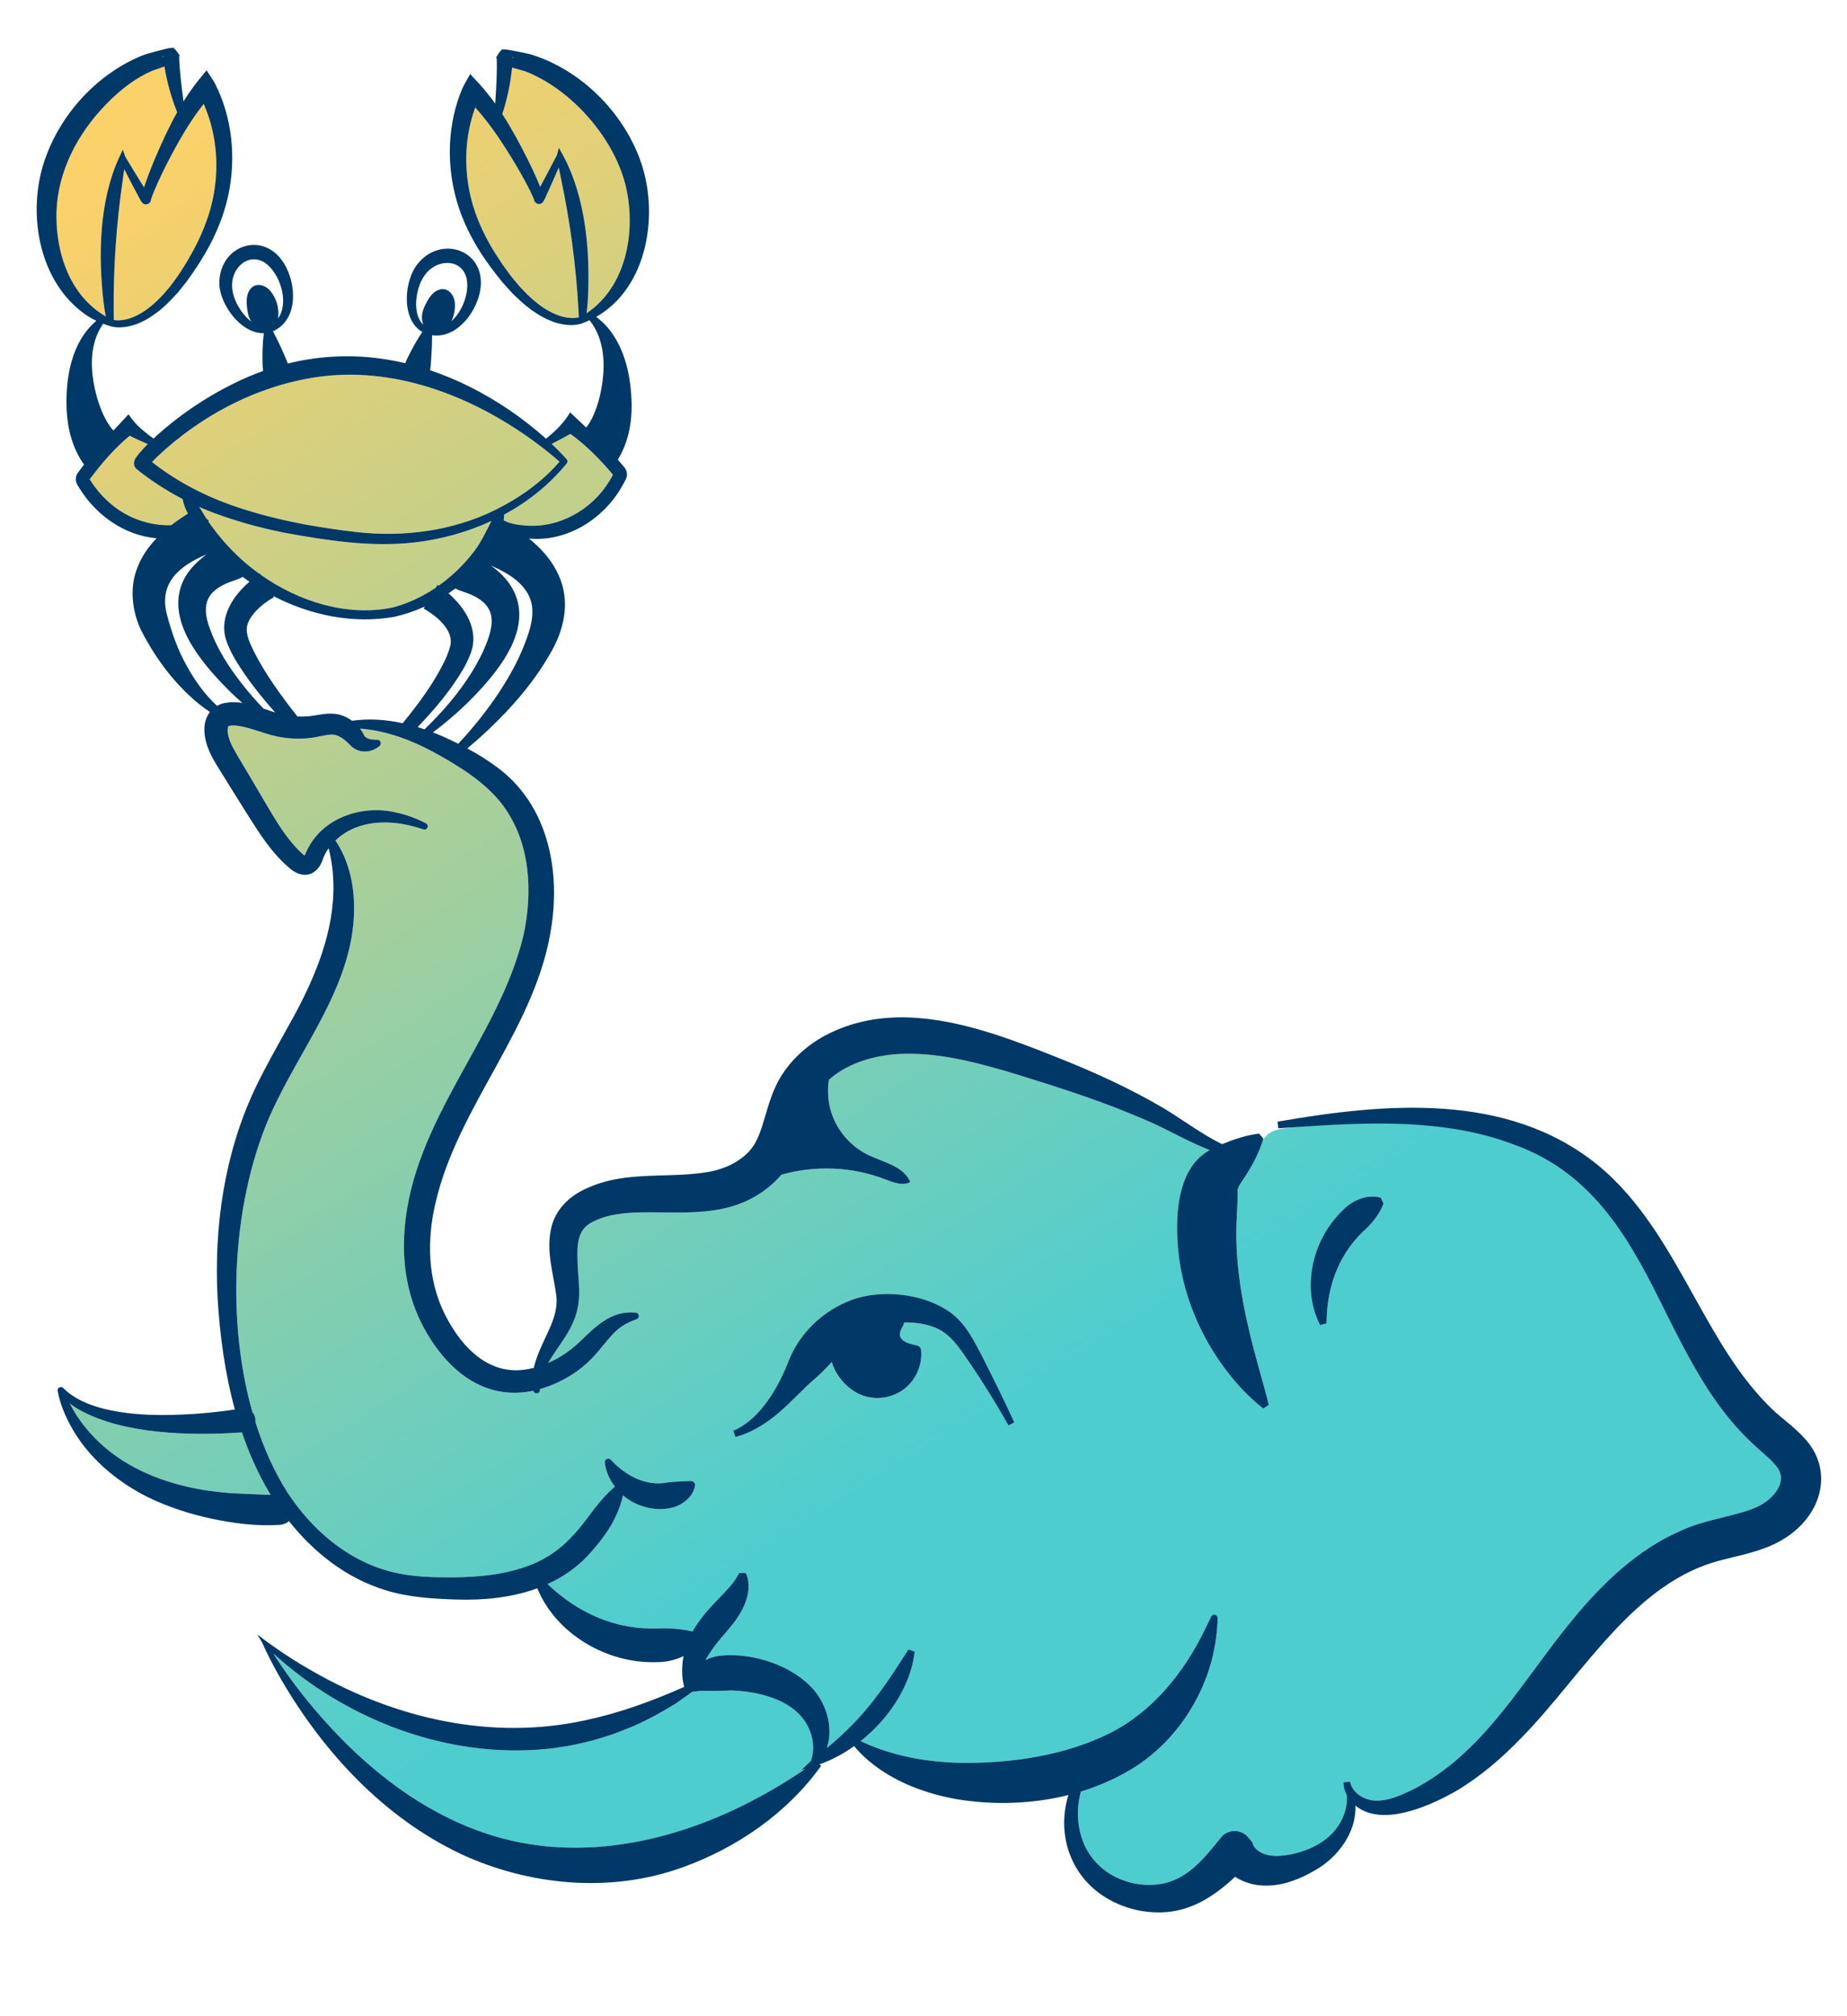 <?xml version="1.0" encoding="utf-8"?>
<!-- Generator: Adobe Illustrator 26.0.3, SVG Export Plug-In . SVG Version: 6.00 Build 0)  -->
<svg version="1.1" id="Colorful" xmlns="http://www.w3.org/2000/svg" xmlns:xlink="http://www.w3.org/1999/xlink" x="0px" y="0px"
	 viewBox="0 0 990 1080" style="enable-background:new 0 0 990 1080;" xml:space="preserve">
<style type="text/css">
	.st0{fill:url(#SVGID_1_);}
	.st1{fill:url(#SVGID_00000142141121456680154740000005765528706907920050_);}
	.st2{fill:url(#SVGID_00000111885914056027831860000009491896222161987972_);}
	.st3{fill:url(#SVGID_00000031910572489276915190000012946109081357473727_);}
	.st4{fill:url(#SVGID_00000072271526825635712840000011262495283523805833_);}
	.st5{fill:url(#SVGID_00000018204249128872617450000018069171899728364417_);}
	.st6{fill:url(#SVGID_00000039135402568335503560000004106470860365212577_);}
	.st7{fill:url(#SVGID_00000034807943976008912640000017274073688597256598_);}
	.st8{fill:url(#SVGID_00000068636164057454069620000004248142895810780331_);}
	.st9{fill:url(#SVGID_00000173855967664670616840000009917005119972304284_);}
	.st10{fill:url(#SVGID_00000013895826675310070280000002523541549908155783_);}
	.st11{fill:url(#SVGID_00000109751231707691402300000007549025702397221510_);}
	.st12{fill:url(#SVGID_00000078736024346688739510000017505362461985658557_);}
	.st13{fill:url(#SVGID_00000055703409339665032930000017922174422596949122_);}
	.st14{fill:url(#SVGID_00000040559163142030306180000004773290010068363409_);}
	.st15{fill:url(#SVGID_00000039848284533931143180000009207890174634819235_);}
	.st16{fill:url(#SVGID_00000093885353893369735880000010953378765918976957_);}
	.st17{fill:#003867;}
</style>
<g>
	<linearGradient id="SVGID_1_" gradientUnits="userSpaceOnUse" x1="669.488" y1="1077.893" x2="-32.271" y2="-62.166">
		<stop  offset="0.26" style="stop-color:#22C1C3;stop-opacity:0.8"/>
		<stop  offset="0.859" style="stop-color:#FAC543;stop-opacity:0.8"/>
	</linearGradient>
	<path class="st0" d="M55.52,162.01c-2.92-25.2-2.4-54.36,8.38-77.72c0,0,1.93-4.15,1.93-4.15c0,0,1.32,3.8,1.32,3.8
		c3.05,5.05,6.83,11.31,10.04,16.42c1.72-5.14,3.67-10.16,5.75-15.16c3.67-8.58,7.48-17,12.02-25.06
		c-3.14-7.91-5.47-16.11-6.81-24.52c-2.22,0.76-4.46,1.56-6.58,2.31c-10.45,4.49-20.05,12.55-27.78,21.24
		c-14.31,15.88-24.1,36.55-23.52,58.18c0.27,12.85,3.33,25.96,10.41,36.81c4,6.25,9.48,11.53,16.03,15.35
		C56.23,167.03,55.84,164.51,55.52,162.01z"/>
	
		<linearGradient id="SVGID_00000080186377589045554080000006125416336971443368_" gradientUnits="userSpaceOnUse" x1="714.915" y1="1049.93" x2="13.156" y2="-90.129">
		<stop  offset="0.26" style="stop-color:#22C1C3;stop-opacity:0.8"/>
		<stop  offset="0.859" style="stop-color:#FAC543;stop-opacity:0.8"/>
	</linearGradient>
	<path style="fill:url(#SVGID_00000080186377589045554080000006125416336971443368_);" d="M87.47,30.63c0,0-0.03-0.22-0.03-0.22
		l-0.01-0.11c-0.75-0.82-0.53-0.31,0.07,0.59C87.49,30.8,87.48,30.71,87.47,30.63z"/>
	
		<linearGradient id="SVGID_00000119078093940510638430000010404073594068977298_" gradientUnits="userSpaceOnUse" x1="676.466" y1="1073.597" x2="-25.293" y2="-66.462">
		<stop  offset="0.26" style="stop-color:#22C1C3;stop-opacity:0.8"/>
		<stop  offset="0.859" style="stop-color:#FAC543;stop-opacity:0.8"/>
	</linearGradient>
	<path style="fill:url(#SVGID_00000119078093940510638430000010404073594068977298_);" d="M111.94,279.77
		c5.12,7.34,11.06,14.08,17.7,20.09c2.99,2.67,6.17,5.21,9.49,7.59c0.1-0.06,0.18-0.13,0.28-0.19c0,0,0.15,0.25,0.39,0.67
		c20.27,14.3,45.97,22.48,70.43,17.56c8.25-2.09,16.18-5.84,23.38-10.71c0.18-0.3,0.86-1.47,0.86-1.47
		c0.21,0.14,0.43,0.29,0.64,0.43c7.03-4.98,13.32-11.02,18.44-17.64c4.1-5.19,6.91-11.14,9.84-17.01
		c-13.04,6.05-27.15,9.9-41.34,11.5c-23.31,2.63-46.97-1.05-69.89-5.26c-12.55-2.55-25.63-6.08-37.65-10.61
		c-2.59-0.97-5.16-2.02-7.71-3.14c1.26,2.04,2.47,4.11,3.77,6.14c0.71,0.62,1.42,1.24,1.42,1.24c-0.1,0.15-0.2,0.3-0.31,0.45
		C111.78,279.52,111.85,279.64,111.94,279.77z"/>
	
		<linearGradient id="SVGID_00000134941450182180297220000003862585427764668578_" gradientUnits="userSpaceOnUse" x1="828.89" y1="979.773" x2="127.131" y2="-160.286">
		<stop  offset="0.26" style="stop-color:#22C1C3;stop-opacity:0.8"/>
		<stop  offset="0.859" style="stop-color:#FAC543;stop-opacity:0.8"/>
	</linearGradient>
	<path style="fill:url(#SVGID_00000134941450182180297220000003862585427764668578_);" d="M291.57,106.85c0-0.04,0-0.08,0-0.12
		C291.57,106.79,291.57,106.86,291.57,106.85C291.56,106.92,291.54,107.09,291.57,106.85z"/>
	
		<linearGradient id="SVGID_00000116950720464115114180000000840658724779942579_" gradientUnits="userSpaceOnUse" x1="819.667" y1="985.45" x2="117.908" y2="-154.609">
		<stop  offset="0.26" style="stop-color:#22C1C3;stop-opacity:0.8"/>
		<stop  offset="0.859" style="stop-color:#FAC543;stop-opacity:0.8"/>
	</linearGradient>
	<path style="fill:url(#SVGID_00000116950720464115114180000000840658724779942579_);" d="M300.63,95.26
		c-0.33-1.85-0.74-3.68-1.14-5.51c-2.37,5.49-4.76,10.97-7.32,16.48c-0.37,0.71-0.76,1.73-1.41,2.34c-1.89,1.66-4.42,0.25-4.56-1.83
		c-0.01-0.02-0.05-0.1-0.13-0.32c-2.62-6.09-6.03-12-9.36-17.76c-6.44-10.76-13.52-21.77-21.96-31.08
		c-5.54,15.08-6.22,31.85-2.54,47.49c2.86,12.33,8.62,23.97,15.71,34.43c1.4,2.36,3.98,5.58,5.57,7.85
		c1.59,2.13,3.65,4.41,5.33,6.47c0.58,0.63,3.52,3.6,4.15,4.28c3.41,3.2,7.12,6.26,11.23,8.51c4.79,2.67,10.58,4.58,16.07,3.42
		c-0.03-1.05-0.17-3.31-0.22-4.29C308.76,142.02,305.55,118.46,300.63,95.26z"/>
	
		<linearGradient id="SVGID_00000056424613555621856580000002865165738540281249_" gradientUnits="userSpaceOnUse" x1="842.646" y1="971.306" x2="140.887" y2="-168.753">
		<stop  offset="0.26" style="stop-color:#22C1C3;stop-opacity:0.8"/>
		<stop  offset="0.859" style="stop-color:#FAC543;stop-opacity:0.8"/>
	</linearGradient>
	<path style="fill:url(#SVGID_00000056424613555621856580000002865165738540281249_);" d="M335.78,101.32
		c-5.67-26.54-29.18-53.36-54.14-63.09c-2.3-0.67-4.76-1.38-7.18-2.03c-0.79,8.49-2.6,16.81-5.23,24.91
		c5.05,7.76,9.39,15.92,13.6,24.24c2.39,4.86,4.66,9.74,6.71,14.76c2.87-5.3,6.24-11.79,8.97-17.03c0,0,1.07-3.88,1.07-3.88
		l2.19,4.01c12.25,22.62,14.64,51.69,13.34,77.03c-0.16,2.52-0.38,5.06-0.7,7.58C335.46,153.72,340.81,124.94,335.78,101.32z"/>
	
		<linearGradient id="SVGID_00000005266571513098701260000014349900392603533998_" gradientUnits="userSpaceOnUse" x1="672.099" y1="1076.286" x2="-29.66" y2="-63.773">
		<stop  offset="0.26" style="stop-color:#22C1C3;stop-opacity:0.8"/>
		<stop  offset="0.859" style="stop-color:#FAC543;stop-opacity:0.8"/>
	</linearGradient>
	<path style="fill:url(#SVGID_00000005266571513098701260000014349900392603533998_);" d="M75.6,107.24c0,0-0.01-0.06-0.02-0.12
		C75.59,107.15,75.59,107.19,75.6,107.24C75.64,107.46,75.61,107.29,75.6,107.24z"/>
	
		<linearGradient id="SVGID_00000086674598997858489090000004613306537045235111_" gradientUnits="userSpaceOnUse" x1="676.144" y1="1073.795" x2="-25.615" y2="-66.263">
		<stop  offset="0.26" style="stop-color:#22C1C3;stop-opacity:0.8"/>
		<stop  offset="0.859" style="stop-color:#FAC543;stop-opacity:0.8"/>
	</linearGradient>
	<path style="fill:url(#SVGID_00000086674598997858489090000004613306537045235111_);" d="M81.05,106.44
		c-0.06,0.18-0.08,0.26-0.1,0.32c0.01,2.11-2.48,3.65-4.43,2.12c-0.69-0.57-1.15-1.56-1.56-2.24c-2.91-5.34-5.64-10.65-8.36-15.98
		c-0.28,1.86-0.58,3.71-0.79,5.57c-3.42,23.47-5.12,47.19-4.88,70.93c0.02,0.86,0.03,3.27,0.06,4.3c5.55,0.8,11.21-1.47,15.82-4.44
		c3.95-2.51,7.46-5.8,10.66-9.21c0.63-0.69,3.31-3.92,3.86-4.53c1.54-2.17,3.46-4.57,4.91-6.8c1.43-2.4,3.79-5.74,5.05-8.19
		c6.41-10.9,11.41-22.88,13.48-35.37c2.66-15.84,0.92-32.53-5.58-47.23C101.36,65.52,95,76.96,89.26,88.11
		C86.3,94.08,83.28,100.19,81.05,106.44z"/>
	
		<linearGradient id="SVGID_00000048460326733400892500000010882431057117193877_" gradientUnits="userSpaceOnUse" x1="825.246" y1="982.016" x2="123.487" y2="-158.043">
		<stop  offset="0.26" style="stop-color:#22C1C3;stop-opacity:0.8"/>
		<stop  offset="0.859" style="stop-color:#FAC543;stop-opacity:0.8"/>
	</linearGradient>
	<path style="fill:url(#SVGID_00000048460326733400892500000010882431057117193877_);" d="M286.19,106.5c0-0.13,0.01-0.26,0.03-0.39
		C286.18,106.22,286.18,106.37,286.19,106.5z"/>
	
		<linearGradient id="SVGID_00000165927187192837003690000014745676421464182947_" gradientUnits="userSpaceOnUse" x1="471.22" y1="1199.936" x2="-230.539" y2="59.877">
		<stop  offset="0.26" style="stop-color:#22C1C3;stop-opacity:0.8"/>
		<stop  offset="0.859" style="stop-color:#FAC543;stop-opacity:0.8"/>
	</linearGradient>
	<path style="fill:url(#SVGID_00000165927187192837003690000014745676421464182947_);" d="M392.31,905.51
		c-5,0.21-10.27,0.4-15.24,0.22c-1.5-0.01-3.75,0.22-6.01,0.51c-2.86,2.1-5.87,4.22-8.7,6.18c-7.33,4.56-14.92,8.72-22.83,12.23
		c-2.8,1.1-8.51,3.42-11.21,4.38c-3.77,1.17-7.77,2.46-11.54,3.52c-5.24,1.17-10.45,2.56-15.79,3.22c-2.36,0.35-5.66,0.94-8,1.06
		c-52.97,5.31-107.57-15.54-146.56-51.22c6.62,10.4,14.01,20.33,21.93,29.7c26.95,31.9,61.34,59.26,102.23,69.78
		c43.49,11.16,89.53,1.21,129.12-18.71c10.93-5.49,21.65-11.81,32-18.84c-0.96,0.31-2.27,0.72-2.27,0.72l5.2-4.96
		c2.58-7.18,0.86-15.27-3.31-21.46C423.05,909.82,406.02,906.13,392.31,905.51z"/>
	
		<linearGradient id="SVGID_00000017475388345656025500000004929812954141130930_" gradientUnits="userSpaceOnUse" x1="386.558" y1="1252.049" x2="-315.201" y2="111.99">
		<stop  offset="0.26" style="stop-color:#22C1C3;stop-opacity:0.8"/>
		<stop  offset="0.859" style="stop-color:#FAC543;stop-opacity:0.8"/>
	</linearGradient>
	<path style="fill:url(#SVGID_00000017475388345656025500000004929812954141130930_);" d="M129.65,767.27
		c-27.26,1.91-64.42,1.17-88.1-12.66c-1.4-0.85-2.77-1.78-4.09-2.78c3.92,7.89,9.57,14.99,15.93,20.97
		c15.18,14.27,35.35,21.93,55.64,25.32c4.83,0.73,10.1,1.33,14.96,1.73c4.99,0.3,12.31,0.54,17.26,0.75
		c1.27,0.03,2.54,0.06,3.81,0.11c-0.18-0.3-0.37-0.6-0.56-0.91C138.37,789.48,133.51,778.55,129.65,767.27z"/>
	
		<linearGradient id="SVGID_00000113336856754516356120000015490367512868919169_" gradientUnits="userSpaceOnUse" x1="850.809" y1="966.281" x2="149.05" y2="-173.778">
		<stop  offset="0.26" style="stop-color:#22C1C3;stop-opacity:0.8"/>
		<stop  offset="0.859" style="stop-color:#FAC543;stop-opacity:0.8"/>
	</linearGradient>
	<path style="fill:url(#SVGID_00000113336856754516356120000015490367512868919169_);" d="M274.83,30.83
		c-0.01,0.13-0.02,0.38-0.03,0.59C275.34,30.48,275.52,29.96,274.83,30.83z"/>
	
		<linearGradient id="SVGID_00000182517376326442731870000009161330886474981823_" gradientUnits="userSpaceOnUse" x1="712.567" y1="1051.375" x2="10.808" y2="-88.684">
		<stop  offset="0.26" style="stop-color:#22C1C3;stop-opacity:0.8"/>
		<stop  offset="0.859" style="stop-color:#FAC543;stop-opacity:0.8"/>
	</linearGradient>
	<path style="fill:url(#SVGID_00000182517376326442731870000009161330886474981823_);" d="M951.5,784.62
		c-1.65-2-3.99-4.11-6.63-6.44c-4.08-3.5-8.74-7.89-12.55-12.04c-16.66-17.97-28.18-40.6-38.88-61.93
		c-19.03-38.89-38.33-75.23-81.3-90.84c-37.99-14.67-82.07-13.53-121.97-9.15c-4.14,0.46-8.61,1.19-11.48,4.21
		c-5,5.27-7.19,15.29-11.18,21.61c-1.46,2.32-3.56,4.97-4.13,7.22c-0.16,0.77,0.04,1.03,0.04,1.67c-0.04,3.94-0.23,8.74-0.49,12.74
		c-1.62,27.29,4.36,54.31,11.74,80.85c1.75,6.53,3.76,13.07,5.44,20.04l-2.96,1.95c-4.29-3.3-8.19-7.03-11.91-10.94
		c-18.66-20.22-31.11-46.59-33.74-74.09c-1.42-15.72-0.98-37.53,11.21-49.24c1.88-1.78,3.75-3.09,5.68-4.19
		c-9.99-3.88-19.48-9.25-29.04-13.74c-3.93-1.83-10.27-4.5-14.41-6.17c-19.22-7.89-39.92-14.41-59.82-20.59
		c-19.13-5.76-39.78-11.46-59.67-11.08c-14.65,0.15-30.36,4.33-41.14,13.9c-0.9,5.71-0.53,11.62,1.16,17.15
		c3.07,9.99,10.44,18.57,19.84,23.12c8.31,4.02,19.16,6.02,22.6,14.58c-4.18,2.18-9.19,0.14-13.58-1.55
		c-17.6-6.76-37.4-7.57-55.52-2.42c-4.52,5.4-10.28,9.77-16.51,13c-20.88,10.73-44.6,5.85-66.63,7.55
		c-5.9,0.6-11.23,1.59-16.37,3.92c-2.56,1.1-4.71,2.42-6.35,4.4c-2.26,2.84-3.12,6.6-3.38,10.52c-0.69,20.2,5.49,29.52-7.44,48.76
		c-2.77,4.33-5.85,8.4-8.29,12.69c6.07-2.64,11.62-6.45,16.51-10.98c8.79-8.39,17.09-17.33,30.44-15.96
		c0.99,0.08,1.73,0.96,1.65,1.95c-0.07,0.76-0.59,1.37-1.28,1.58c-4.94,1.74-9.06,4.1-12.56,7.86c-3.41,3.49-6.54,8-10.59,12.3
		c-7.21,7.7-16.67,13.44-26.73,16.68c-0.62,0.2-1.22,0.36-1.83,0.54c-0.01,0.18-0.03,0.36-0.03,0.54c0,0.99-0.82,1.8-1.81,1.79
		c-0.84-0.01-1.54-0.61-1.72-1.4c0-0.01,0-0.02-0.01-0.03c-26.37,5.6-46.55-11.06-58.96-34.22c-8.46-15.78-11.53-34.21-10.05-51.96
		c4.3-58.83,50.43-102.45,63.7-157.63c5.15-23.56,3.71-50.14-11.12-69.92c-8.99-12.05-23.69-21.07-37.17-28.44
		c-12.22-6.56-25.43-11.45-39.31-12.52c0.73,0.96,1.38,1.98,1.91,3.04c1.23,2.87,4.47,2.89,7.4,2.96c1.7,0.01,2.48,2.28,1.15,3.32
		c-4.32,3.8-11.09,4.15-15.39-0.11c-2.78-2.86-6.12-5.96-10.13-6c-3.6,0.04-7.51,1.38-11.27,1.77c-6.07,0.77-12.25,0.48-18.23-0.79
		c-7.55-1.54-15.86-5.52-22.73-5.84c-1.21-0.11-2.66,0.05-3.36,0.45c-1.21,4.87,1.87,10.25,4.45,14.81
		c4.19,6.98,12.51,21.09,16.62,28.11c5.35,9,10.75,18.03,18.33,25.03c0.53,0.54,1.03,0.93,1.52,1.25c0.63-1.1,1.61-3.46,2.18-4.45
		c8.95-16.49,29.6-22.73,46.98-18.57c5.61,1.2,10.93,3.21,15.91,5.76c0.88,0.45,1.22,1.52,0.77,2.4c-0.41,0.8-1.34,1.16-2.16,0.87
		c-14.27-4.91-31.4-6.03-43.98,3.28c-1.12,0.83-2.18,1.71-3.17,2.65c6.68,9.78,9.68,22,9.99,33.76
		c1.18,39.39-24.76,71.91-41.12,105.31c-23.13,45.61-28.75,112.93-13.33,167.18c1.25,1.42,1.81,3.38,1.58,5.24
		c4.31,13.68,9.98,26.45,17.14,37.67c12.86,19.76,32.06,36.45,55.18,42.43c11.43,3.04,23.62,3.24,35.5,3.11
		c11.81-0.22,23.72-1.34,34.86-4.91c18.74-5.95,27.8-16.42,38.95-31.77c3.37-4.24,6.83-8.34,11.08-11.86
		c-2.94-3.86-4.93-8.34-5.43-12.98c-0.22-1.77,2.09-2.78,3.24-1.44c8.07,8.61,18.72,14.35,30.39,12.15
		c3.96-0.42,8.23-0.7,12.34-0.78c1.3-0.1,2.47,0.9,2.45,2.23c-0.86,5.97-6.32,10.38-11.88,11.93c-9.19,2.45-19.61-0.36-26.78-6.48
		c-1.04,4.86-2.87,9.4-5.16,13.85c-3.07,5.78-7.09,10.99-11.42,15.95c-6.77,7.93-14.9,13.68-23.83,17.74
		c10.23,9.69,22.06,17.04,35.37,20.88c7.18,2.09,14.65,3.01,22.09,2.92c3.72-0.16,7.4-0.18,11.32,0.18
		c3.03,0.28,5.99,0.69,8.94,1.38c1.13-2.05,2.39-4.01,3.78-5.84c4.91-6.83,11.25-12.47,16.64-18.69c1.63-1.94,3.08-4.02,4.54-6.74
		l3.55-0.08c3.14,6.38,0.98,14.46-2.22,20.28c-2.96,5.5-6.92,9.81-10.85,14.41c-3.31,3.75-6.1,7.76-8.53,11.97
		c2.13-1.05,4.38-1.79,6.57-2.15c16.58-2.21,37.53,3.99,49.45,15.95c8.48,8.21,12.91,22.14,9.04,33.36
		c7.54-6.29,14.69-13.05,20.97-20.57c5.26-6.2,9.98-12.85,14.55-19.61c2.76-4.2,5.39-8.45,8.22-12.66c0,0,3.35,1.18,3.35,1.18
		c-1.67,14.21-8.83,27.36-18.31,37.91c-3.26,3.62-6.82,6.99-10.64,10.04c16.67,7.91,34.93,11.18,53.25,11.62
		c26.83,0.44,56.56-3.88,80.61-16.06c22.88-11.62,39.59-32.55,50.7-55.48c1.14-2.21,2.1-4.5,3.27-6.76
		c0.42-0.95,1.56-1.37,2.49-0.89c0.64,0.33,1,0.99,0.98,1.66c-0.11,6.51-0.97,13.01-2.38,19.38c-5.67,25.08-21.69,48.16-43.88,61.59
		c-8.45,5.08-17.54,9.04-26.99,11.94c-2.8,9.96-2,20.94,2.64,30.22c3.95,7.63,10.7,13.66,18.67,16.79
		c6.44,2.69,13.62,3.56,20.54,2.66c14.95-2.06,24.05-13.72,33.2-25.05c3.62-4.59,10.8-4.65,14.52-0.15c0,0,2.4,2.89,2.4,2.89
		c0.41,2.71,3.15,4.78,5.67,5.86c3.99,1.57,8.19,1.49,12.82,0.79c9.81-1.63,19.84-5.86,26.1-13.79c3.97-5,6.43-11.54,5.96-18.22
		c-1.15-2.13-1.83-4.49-1.82-6.97l3.54-0.27c0.93,4.59,4.89,7.96,9.2,9.33c6.09,1.93,12.64-0.02,18.47-2.39
		c3.05-1.35,6.34-2.85,9.27-4.5c36.36-20.28,56.24-57.71,82.25-89.17c15.46-18.9,34.7-37.63,57.83-47.59
		c11.29-5.45,26.11-7.48,37.03-11.23c5.03-1.73,9.84-4.37,13.2-8.49C955.14,795.3,956.3,789.85,951.5,784.62z M540.51,763.56
		c-4.21-7.53-8.66-14.92-13.31-22.18c-2.31-3.64-4.66-7.24-7.09-10.79c-4.53-6.52-9.03-13.93-15.71-17.85
		c-5.76-3.4-12.95-4.37-19.75-4.35c-0.52,2.3-2.5,4.26-2.34,6.62c0.25,3.61,4.84,4.79,8.38,5.56c0.91,0.2,1.88,0.47,2.44,1.22
		c0.44,0.58,0.54,1.35,0.59,2.07c0.53,7.59-2.92,15.36-8.91,20.06s-14.35,6.21-21.6,3.89c-6.33-2.02-11.61-6.74-14.94-12.49
		c-1.04-1.8-1.89-3.73-2.49-5.72c-2.59,2.86-5.26,5.69-8.27,8.32c-6.79,5.7-12.87,12.61-19.66,18.49
		c-6.89,5.95-14.9,11.07-23.7,13.4l-1.15-3.36c7.61-3.31,13.64-9.27,18.38-16.01c5.01-6.91,8.73-14.69,11.82-22.69
		c5.64-13.42,16.87-24.41,30.44-30.24c17.06-7.62,42.15-5.02,56.99,6.5c7.37,5.93,11.71,14.74,15.88,22.79
		c5.73,11.24,11.95,23.76,17.14,35.17C543.67,761.94,540.51,763.56,540.51,763.56z M730.22,660.07
		c-8.41,8.23-14.11,18.52-16.95,30.1c-1.48,5.91-2.16,12.13-2.25,18.75l-3.45,0.85c-10.18-19.75-4.14-45.54,11.56-60.86
		c5.16-5.66,13.25-9.49,20.97-7.38l1.51,3.22C739.19,650.8,734.98,655.89,730.22,660.07z"/>
	
		<linearGradient id="SVGID_00000177484754593240979250000015479273319137280191_" gradientUnits="userSpaceOnUse" x1="601.103" y1="1119.987" x2="-100.656" y2="-20.072">
		<stop  offset="0.26" style="stop-color:#22C1C3;stop-opacity:0.8"/>
		<stop  offset="0.859" style="stop-color:#FAC543;stop-opacity:0.8"/>
	</linearGradient>
	<path style="fill:url(#SVGID_00000177484754593240979250000015479273319137280191_);" d="M91.83,281.3
		c2.88-2.23,5.87-4.28,8.89-6.18c-0.62-1.23-1.2-2.49-1.71-3.78c-0.44-1.34-0.83-2.7-1.15-4.08c-8.64-4.49-16.87-9.81-24.39-15.81
		c-2.26-1.81-1.9-4.51-0.57-6.39c1.87-2.62,4.04-4.96,6.32-7.2c-1.81-0.8-3.78-1.68-5-2.23c-1.58-0.72-3.14-1.49-4.74-2.22
		c-8,6.64-14.88,14.58-21.08,22.91c0,0-0.15,0.21-0.3,0.4c3.07,4.97,6.92,9.49,11.39,13.22C68.46,277.64,80.14,281.69,91.83,281.3z"
		/>
	
		<linearGradient id="SVGID_00000009575874309977020090000002224305109620555176_" gradientUnits="userSpaceOnUse" x1="763.199" y1="1020.209" x2="61.44" y2="-119.85">
		<stop  offset="0.26" style="stop-color:#22C1C3;stop-opacity:0.8"/>
		<stop  offset="0.859" style="stop-color:#FAC543;stop-opacity:0.8"/>
	</linearGradient>
	<path style="fill:url(#SVGID_00000009575874309977020090000002224305109620555176_);" d="M303.66,245.93
		c0.62,0.62,0.67,1.6,0.15,2.28c-9.23,11.36-20.76,20.52-33.56,27.44c-0.03,1.04-0.13,2.07-0.28,3.09c3.35,1.79,7.18,2.43,11.2,2.73
		c18.21,1.74,36.11-8.27,45.49-23.81c0.65-1.02,1.34-2.24,1.93-3.34c-6.78-8.08-14.28-15.69-22.82-21.91
		c-1.55,0.83-3.05,1.7-4.58,2.52c-1.32,0.71-3.58,1.89-5.5,2.88C298.44,240.38,301.1,243.06,303.66,245.93z"/>
	
		<linearGradient id="SVGID_00000135690734564260249380000014879787720785911936_" gradientUnits="userSpaceOnUse" x1="694.065" y1="1062.764" x2="-7.694" y2="-77.295">
		<stop  offset="0.26" style="stop-color:#22C1C3;stop-opacity:0.8"/>
		<stop  offset="0.859" style="stop-color:#FAC543;stop-opacity:0.8"/>
	</linearGradient>
	<path style="fill:url(#SVGID_00000135690734564260249380000014879787720785911936_);" d="M146.33,173.26
		c0.06-0.24,0.12-0.47,0.19-0.71c-0.09,0.29-0.21,0.56-0.34,0.82C146.23,173.33,146.28,173.3,146.33,173.26z"/>
	
		<linearGradient id="SVGID_00000120541896007844067510000008123754341985484474_" gradientUnits="userSpaceOnUse" x1="692.987" y1="1063.428" x2="-8.772" y2="-76.631">
		<stop  offset="0.26" style="stop-color:#22C1C3;stop-opacity:0.8"/>
		<stop  offset="0.859" style="stop-color:#FAC543;stop-opacity:0.8"/>
	</linearGradient>
	<path style="fill:url(#SVGID_00000120541896007844067510000008123754341985484474_);" d="M164.75,281.17
		c8.58,1.5,17.88,2.87,26.5,3.85c25.06,2.76,51.06-0.54,73.83-11.68c13.02-6.39,25.33-14.99,34.82-26.02
		c-3.5-3.13-7.23-6.13-10.98-8.96c-32.88-24.74-74.27-41.72-115.95-36.81c-33.32,4.11-64.85,20.44-89.12,43.45
		c-0.8,0.78-1.62,1.62-2.39,2.47c14.91,11.7,31.83,19.97,49.98,25.55C142.18,276.44,153.68,279.07,164.75,281.17z"/>
</g>
<g>
	<path class="st17" d="M713.27,690.17c2.83-11.58,8.54-21.87,16.95-30.1c4.76-4.18,8.98-9.27,11.38-15.32l-1.51-3.22
		c-7.72-2.11-15.81,1.72-20.97,7.38c-15.7,15.32-21.74,41.11-11.56,60.86l3.45-0.85C711.11,702.3,711.79,696.08,713.27,690.17z"/>
	<path class="st17" d="M967.55,770.79c-6.7-7.48-13.95-11.8-20.45-18.7c-15.93-16.35-26.9-35.9-38.19-56.07
		c-14.36-25.73-29.12-52.9-52.68-72.1c-48.45-39.18-114.06-33.04-171.46-23.08l0.4,3.53c0,0,21.7-1.42,21.7-1.42
		c35.34-2.13,71.87-2.47,105.26,10.43c42.96,15.61,62.26,51.95,81.3,90.84c10.7,21.33,22.22,43.96,38.88,61.93
		c3.81,4.15,8.48,8.54,12.55,12.04c2.64,2.33,4.98,4.44,6.63,6.44c4.8,5.22,3.64,10.68-0.61,15.75c-3.37,4.11-8.17,6.75-13.2,8.49
		c-10.92,3.75-25.74,5.77-37.03,11.23c-23.13,9.96-42.36,28.69-57.83,47.59c-26.01,31.46-45.89,68.89-82.25,89.17
		c-2.93,1.65-6.22,3.16-9.27,4.5c-5.84,2.37-12.38,4.32-18.47,2.39c-4.31-1.38-8.27-4.74-9.2-9.33l-3.54,0.27
		c-0.01,2.47,0.67,4.83,1.82,6.97c0.47,6.68-1.99,13.22-5.96,18.22c-6.26,7.94-16.29,12.17-26.1,13.79
		c-4.63,0.7-8.83,0.79-12.82-0.79c-2.52-1.08-5.26-3.15-5.67-5.86c0,0-2.4-2.89-2.4-2.89c-3.71-4.49-10.9-4.44-14.52,0.15
		c-9.15,11.32-18.25,22.99-33.2,25.05c-6.92,0.91-14.1,0.03-20.54-2.66c-7.97-3.14-14.72-9.16-18.67-16.79
		c-4.64-9.28-5.44-20.26-2.64-30.22c9.45-2.9,18.54-6.86,26.99-11.94c22.19-13.43,38.21-36.51,43.88-61.59
		c1.41-6.37,2.27-12.87,2.38-19.38c0.02-0.67-0.34-1.33-0.98-1.66c-0.93-0.49-2.07-0.06-2.49,0.89c-1.17,2.26-2.14,4.55-3.27,6.76
		c-11.11,22.93-27.81,43.86-50.7,55.48c-24.05,12.18-53.78,16.5-80.61,16.06c-18.32-0.44-36.58-3.71-53.25-11.62
		c3.82-3.05,7.38-6.42,10.64-10.04c9.48-10.55,16.64-23.7,18.31-37.91c0,0-3.35-1.18-3.35-1.18c-2.82,4.21-5.45,8.46-8.22,12.66
		c-4.57,6.76-9.29,13.41-14.55,19.61c-6.28,7.52-13.43,14.27-20.97,20.57c3.87-11.21-0.56-25.15-9.04-33.36
		c-11.92-11.97-32.87-18.17-49.45-15.95c-2.2,0.37-4.45,1.11-6.57,2.15c2.43-4.22,5.22-8.22,8.53-11.97
		c3.93-4.6,7.89-8.91,10.85-14.41c3.2-5.83,5.35-13.9,2.22-20.28l-3.55,0.08c-1.47,2.73-2.91,4.81-4.54,6.74
		c-5.4,6.22-11.73,11.85-16.64,18.69c-1.39,1.83-2.65,3.79-3.78,5.84c-2.96-0.69-5.92-1.1-8.94-1.38c-3.91-0.36-7.6-0.34-11.32-0.18
		c-7.44,0.09-14.9-0.83-22.09-2.92c-13.31-3.84-25.14-11.19-35.37-20.88c8.93-4.06,17.06-9.81,23.83-17.74
		c4.33-4.96,8.35-10.18,11.42-15.95c2.3-4.45,4.12-8.99,5.16-13.85c7.17,6.13,17.59,8.93,26.78,6.48
		c5.56-1.55,11.02-5.96,11.88-11.93c0.02-1.33-1.14-2.33-2.45-2.23c-4.12,0.08-8.39,0.36-12.34,0.78
		c-11.66,2.21-22.31-3.54-30.39-12.15c-1.15-1.34-3.46-0.33-3.24,1.44c0.5,4.63,2.49,9.11,5.43,12.98
		c-4.25,3.52-7.71,7.62-11.08,11.86c-11.16,15.35-20.21,25.82-38.95,31.77c-11.14,3.57-23.06,4.7-34.86,4.91
		c-11.88,0.13-24.07-0.07-35.5-3.11c-23.12-5.98-42.33-22.67-55.18-42.43c-7.15-11.23-12.83-23.99-17.14-37.67
		c0.23-1.86-0.33-3.82-1.58-5.24c-15.42-54.25-9.8-121.57,13.33-167.18c16.36-33.39,42.3-65.92,41.12-105.31
		c-0.31-11.76-3.31-23.98-9.99-33.76c0.99-0.94,2.05-1.83,3.17-2.65c12.58-9.3,29.71-8.19,43.98-3.28c0.82,0.29,1.76-0.07,2.16-0.87
		c0.45-0.88,0.1-1.95-0.77-2.4c-4.98-2.55-10.31-4.56-15.91-5.76c-17.39-4.16-38.04,2.07-46.98,18.57
		c-0.58,0.99-1.55,3.36-2.18,4.45c-0.49-0.32-0.99-0.72-1.52-1.25c-7.58-7-12.98-16.03-18.33-25.03
		c-4.12-7.02-12.43-21.13-16.62-28.11c-2.59-4.56-5.67-9.94-4.45-14.81c0.69-0.4,2.14-0.56,3.36-0.45
		c6.87,0.32,15.18,4.3,22.73,5.84c5.99,1.27,12.17,1.56,18.23,0.79c3.76-0.38,7.67-1.73,11.27-1.77c4.01,0.05,7.36,3.14,10.13,6
		c4.3,4.26,11.07,3.91,15.39,0.11c1.34-1.05,0.55-3.32-1.15-3.32c-2.93-0.07-6.17-0.09-7.4-2.96c-0.53-1.06-1.18-2.08-1.91-3.04
		c13.87,1.07,27.08,5.96,39.31,12.52c13.48,7.37,28.18,16.38,37.17,28.44c14.84,19.77,16.28,46.36,11.12,69.92
		c-13.27,55.18-59.4,98.8-63.7,157.63c-1.48,17.75,1.58,36.19,10.05,51.96c12.41,23.16,32.59,39.82,58.96,34.22
		c0,0.01,0,0.02,0.01,0.03c0.17,0.79,0.87,1.39,1.72,1.4c1,0.02,1.82-0.79,1.81-1.79c0-0.18,0.02-0.36,0.03-0.54
		c0.61-0.17,1.22-0.34,1.83-0.54c10.06-3.24,19.52-8.98,26.73-16.68c4.05-4.3,7.18-8.81,10.59-12.3c3.5-3.76,7.62-6.12,12.56-7.86
		c0.69-0.22,1.21-0.82,1.28-1.58c0.08-0.99-0.65-1.87-1.65-1.95c-13.34-1.37-21.65,7.57-30.44,15.96
		c-4.89,4.53-10.44,8.34-16.51,10.98c2.44-4.29,5.52-8.36,8.29-12.69c12.93-19.24,6.75-28.55,7.44-48.76
		c0.26-3.93,1.12-7.68,3.38-10.52c1.64-1.97,3.79-3.3,6.35-4.4c5.14-2.33,10.47-3.32,16.37-3.92c22.03-1.7,45.75,3.18,66.63-7.55
		c6.23-3.23,11.99-7.6,16.51-13c18.13-5.15,37.92-4.34,55.52,2.42c4.4,1.69,9.41,3.72,13.58,1.55c-3.45-8.56-14.3-10.56-22.6-14.58
		c-9.4-4.55-16.77-13.13-19.84-23.12c-1.7-5.53-2.06-11.44-1.16-17.15c10.78-9.57,26.49-13.75,41.14-13.9
		c19.89-0.38,40.53,5.31,59.67,11.08c19.9,6.18,40.6,12.7,59.82,20.59c4.14,1.67,10.48,4.34,14.41,6.17
		c9.57,4.49,19.05,9.87,29.04,13.74c-1.93,1.1-3.8,2.41-5.68,4.19c-12.19,11.71-12.63,33.52-11.21,49.24
		c2.63,27.5,15.08,53.87,33.74,74.09c3.72,3.92,7.62,7.64,11.91,10.94l2.96-1.95c-1.68-6.97-3.69-13.51-5.44-20.04
		c-7.38-26.54-13.36-53.56-11.74-80.85c0.26-3.99,0.45-8.8,0.49-12.74c0.01-0.64-0.2-0.9-0.04-1.67c0.57-2.25,2.67-4.9,4.13-7.22
		c3.98-6.31,7.42-12.72,9.65-20.13c0,0-2.3-2.7-2.3-2.7c-7.09,0.94-13.48,3.06-19.83,5.68c-10.83-5.34-20.68-12.8-31.08-19.13
		c-18.63-10.98-38.48-19.95-58.57-27.85c-38.23-15.2-84.09-32.18-123.41-11.06c-11.19,6.11-20.93,15.55-26.29,27.25
		c-3.52,7.4-5.54,16.75-7.99,23.59c-1.79,4.91-3.59,8.41-6.58,11.49c-5.62,5.69-12.64,8.85-20.67,10.45
		c-21.15,3.87-44.15-0.71-64.71,8.37c-10.05,4.1-18.32,11.67-20.47,22.7c-2.43,11.77,1.22,23.09,2.76,34.13
		c1.17,7.1-0.87,13.17-4.01,20.11c-2.79,6.07-6.31,12.8-7.88,19.77c-0.6,0.15-1.21,0.29-1.82,0.41
		c-21.44,4.82-36.57-10.89-45.58-28.51c-9.53-18.56-10.01-40.09-5.33-60.11c12.17-52.94,54.72-94.51,62.3-149.08
		c4.54-31.16-2.72-64.94-29.29-84.47c-5.12-3.82-10.44-7.09-15.93-10.05c7.5-6.22,14.56-12.9,21.31-20.05
		c8.63-9.26,16.5-19.18,22.85-30.3c7.71-12.79,11.34-28.26,4.77-42.48c-3.15-7.07-8.24-13.05-13.92-17.97
		c-0.65-0.56-1.32-1.09-1.98-1.62c19.89,1.93,39.42-10.07,49.34-27.05c0.84-1.37,1.61-2.8,2.34-4.23c1.47-2.4,1.02-5.28-0.83-7.23
		c-1.05-1.27-2.13-2.51-3.22-3.74c5.55-8.95,7.59-19.59,7.42-29.88c-0.34-14.16-3.26-29.08-12.37-40.35
		c-1.97-2.38-4.22-4.48-6.65-6.25c27.94-15.86,34.15-56.17,23.31-84.8c-9.56-25.66-31.91-47.6-58.15-55.76
		c-0.34-0.12-0.81-0.21-1.16-0.3c-3.84-0.8-7.89-1.7-11.79-2.31c-0.32-0.04-0.72-0.09-1.04-0.1c-0.31,0.02-0.15-0.05-0.99,0.09
		c-0.62-1.6-5.41,6.65-3.49,4.28c0,0,0,0.1,0,0.1c0.29,8.17-0.24,16.31-0.8,24.56c-2.67-3.72-5.55-7.33-8.71-10.8
		c0,0-4.7-5.04-4.7-5.04c-0.72,1.4-3.57,6.13-4.16,7.63c-7.96,18.72-8.69,40.23-3.22,59.69c4.11,14.72,11.89,28.03,21.29,39.96
		c1.09,1.34,3.6,4.63,4.77,5.82c1.23,1.33,3.02,3.33,4.25,4.65c2.5,2.4,5.76,5.52,8.54,7.56c1.13,0.97,2.93,2.1,4.19,2.93
		c1.74,1.22,3.73,2.14,5.61,3.15c0.82,0.3,2.76,1.16,3.62,1.46c4.21,1.36,8.72,2.11,13.11,1.24c0.9-0.23,1.92-0.4,2.75-0.87
		c0.01,0.01,0.01,0.02,0.01,0.02c1.13-0.43,2.22-0.9,3.29-1.4l-0.05,0.05c3.92,4.84,6,10.58,6.92,16.4
		c0.91,5.84,0.69,11.85-0.18,17.73c-1.13,7.64-3.66,17.02-8.53,23.34c-2.87-2.72-5.76-5.43-8.64-8.14
		c-3.25,5.57-7.93,10.12-12.93,14.11c-0.2-0.18-0.39-0.36-0.6-0.54c-12.19-10.8-25.71-19.99-40.32-27.3c-7-3.5-14.07-6.44-21.2-8.83
		c0.29-1.64,0.39-3.33,0.51-5c0.33-4.59,0.57-9.15,0.55-13.75c13,1.85,23.63-11.96,25.76-23.8c3.96-22.76-23.02-30.84-34.94-12.42
		c-5.93,9.56-6.92,28.19,3.95,34.45c-2.03,2.97-3.83,6.06-5.52,9.22c-1.23,2.46-2.67,4.91-3.62,7.51
		c-20.88-4.92-42.06-4.99-62.96,0.18c-0.47-1.33-1.05-2.62-1.61-3.92c-1.97-4.54-4.03-9.01-6.4-13.37c0.16-0.07,0.33-0.12,0.49-0.19
		c13.3-6.36,12.19-25.35,5.42-36.22c-10.81-17.5-33.94-10.04-34.62,9.96c-0.32,11.53,11.39,27.84,23.86,27.49
		c-0.49,3.82-0.68,7.65-0.72,11.49c0.05,2.9-0.1,5.89,0.34,8.76c-5.55,1.98-11.07,4.34-16.55,7.09
		c-14.73,7.35-28.37,16.63-40.6,27.61c-0.54,0.5-1.08,1-1.61,1.5c-1.76-1.25-3.49-2.56-5.13-3.96c-2.13-1.82-4.24-3.64-5.97-5.93
		c0,0-2.31-3.07-2.31-3.07c-2.7,2.89-5.41,5.78-8.1,8.68c-5.27-5.99-8.4-15.2-10.01-22.74c-2.45-11.61-2.57-24.28,4.53-34.47
		c1.1,0.42,2.21,0.79,3.33,1.12c0,0,0.01-0.02,0.01-0.03c0.86,0.42,1.89,0.53,2.8,0.69c4.44,0.59,8.9-0.46,13.01-2.08
		c0.83-0.41,2.7-1.28,3.52-1.69c2.56-1.45,5.14-3.22,7.44-5.05c0.59-0.4,1.43-1.18,1.95-1.65c2.65-2.23,5.69-5.55,8.04-8.1
		c1.15-1.39,2.79-3.51,3.94-4.91c1.11-1.29,3.37-4.7,4.39-6.12c8.61-12.51,15.52-26.29,18.68-41.24
		c4.21-19.78,2.11-41.19-7.03-59.36c-0.42-1.01-3.98-6.25-4.64-7.35c0,0-4.36,5.33-4.36,5.33c-2.93,3.66-5.57,7.45-8,11.34
		c-1.07-8.13-2.12-16.16-2.36-24.26l-0.01-0.2l0-0.1c2.07,2.23-3.24-5.69-3.76-4.05c-0.85-0.08-0.69-0.02-1-0.02
		c-0.32,0.02-0.72,0.11-1.03,0.16c-2.79,0.62-5.54,1.39-8.23,2.11c-0.41,0.14-3.5,0.95-3.84,1.08c-1.08,0.37-2.2,0.81-3.25,1.25
		C50.38,40.84,30.76,63.15,23.03,88.67c-8.18,27.44-1.76,62.41,22.58,79.69c1.93,1.31,3.96,2.48,6.04,3.49
		c-13.51,11.38-16.63,30.83-15.93,47.68c0.49,10.28,3.2,20.77,9.32,29.34c-1.01,1.3-2,2.61-2.97,3.94
		c-1.73,2.08-1.98,4.97-0.37,7.27c0.82,1.38,1.69,2.76,2.61,4.07c8.8,12.81,22.89,22.38,38.53,24.06c0.37,0.04,0.74,0.07,1.11,0.1
		c-4.64,4.82-8.48,10.37-10.75,16.91c-3.83,10.5-2.18,22.57,2.31,32.13c4.51,8.9,9.97,17.39,16.34,25.04
		c6.08,7.19,12.84,13.82,20.69,19c-2.23,2.88-3.28,6.7-2.95,10.72c0.37,6.78,3.48,12.63,6.71,17.98
		c4.28,6.97,13.02,20.94,17.38,27.85c6.04,9.52,12.35,19.33,21.24,26.82c7.37,6.73,15.41,4.42,18.32-5.02
		c0.73-1.91,1.72-3.69,2.9-5.36c8.54,33.33-5.34,66.84-21.9,95.86c-5.92,10.79-12.22,21.67-17.69,33.23
		c-16.32,34.72-21.89,73.68-19.93,111.73c1.22,20.05,3.92,40.34,9.27,59.82c-6.98,1.05-14.1,1.81-21.12,2.32
		c-16.45,1.06-33.4,1.18-49.45-2.79c-7.78-2.06-15.6-5.18-21.34-10.95c-0.4-0.45-1.01-0.69-1.64-0.58
		c-0.99,0.17-1.63,1.13-1.42,2.11c1.16,6.29,3.45,11.96,6.38,17.55c9.11,17.44,24.83,30.83,42.33,39.47
		c10.55,5.1,21.91,8.78,33.36,11.26c12.22,2.61,24.7,4.23,37.06,3.41c2.03-0.19,3.64-0.95,4.83-2.03
		c13.34,16.83,30.7,30.49,51.51,36.95c12.49,3.88,25.43,4.67,38.3,5.07c14.66,0.48,29.71-1.03,43.3-6.02
		c10.03,24.35,36.95,40.16,63.19,39.57c5.14,0.1,10.51-0.96,15.22-3.24c-1.08,5.47-1.08,11.1,0.3,16.49
		c-17.2,7.65-34.61,13.96-52.55,17.79c-50.25,11.11-101.77-0.65-146.07-25.9c-10.48-5.88-20.65-12.61-30.18-20
		c0,0,2.63,4.41,2.63,4.41c3.08,6.96,6.63,13.62,10.44,20.18c22.71,38.8,54.78,73.39,95.87,92.93
		c36.71,17.07,80.32,21.17,118.7,7.36c29.47-10.57,56.26-29,74.56-54.46c0,0-0.49-0.45-0.88-0.81c6.64-2.35,12.88-5.7,18.6-9.79
		c3.09,3.77,6.71,7.14,10.63,10.13c12.78,9.78,28.38,15.41,44.1,18.26c19.67,3.29,40.51,2.73,60.12-2.18
		c-6.41,20.82,0.92,43.33,20.18,55.02c8.84,5.36,19.22,8.12,29.57,7.84c16.1-0.37,28.58-8.82,39.6-19.05
		c3.27,2.09,6.97,3.53,10.8,4.23c11.51,1.95,22.48-2.17,32.09-7.73c12.32-7,22.19-20.41,21.61-34.67c1.17,0.96,2.44,1.8,3.77,2.47
		c14.66,7.44,37.17-2.83,50.4-10.38c13-7.76,24.6-17.8,35.06-28.66c32.65-33.33,60.3-83.62,107.46-95.04
		c6.6-1.73,14.06-3.17,21.97-6.04c8.65-3.05,16.73-8.03,22.59-15.26C978.64,801.01,979.28,783.67,967.55,770.79z M274.8,31.42
		c0.01-0.2,0.02-0.46,0.03-0.59C275.52,29.96,275.34,30.48,274.8,31.42z M274.46,36.2c2.43,0.65,4.88,1.36,7.18,2.03
		c24.96,9.73,48.47,36.55,54.14,63.09c5.03,23.63-0.32,52.4-21.37,66.49c0.32-2.52,0.55-5.06,0.7-7.58
		c1.3-25.34-1.09-54.41-13.34-77.03l-2.19-4.01c0,0-1.07,3.88-1.07,3.88c-2.73,5.24-6.1,11.73-8.97,17.03
		c-2.04-5.02-4.32-9.9-6.71-14.76c-4.22-8.32-8.56-16.48-13.6-24.24C271.86,53,273.66,44.68,274.46,36.2z M291.58,106.58
		c0-0.13-0.01-0.26-0.02-0.39C291.57,106.31,291.58,106.45,291.58,106.58z M291.58,106.73c0,0.04,0,0.08,0,0.12
		c-0.03,0.24-0.01,0.07-0.01,0.01C291.57,106.86,291.57,106.79,291.58,106.73z M286.19,106.5c-0.01-0.13-0.01-0.28,0.03-0.39
		C286.2,106.24,286.19,106.37,286.19,106.5z M294.19,166.6c-4.1-2.25-7.81-5.31-11.23-8.51c-0.63-0.68-3.57-3.65-4.15-4.28
		c-1.68-2.07-3.74-4.34-5.33-6.47c-1.59-2.28-4.16-5.5-5.57-7.85c-7.09-10.46-12.85-22.11-15.71-34.43
		c-3.67-15.64-3-32.41,2.54-47.49c8.44,9.31,15.52,20.32,21.96,31.08c3.33,5.76,6.74,11.67,9.36,17.76c0.08,0.22,0.11,0.3,0.13,0.32
		c0.13,2.08,2.67,3.49,4.56,1.83c0.65-0.61,1.05-1.63,1.41-2.34c2.57-5.51,4.95-10.99,7.32-16.48c0.4,1.84,0.81,3.66,1.14,5.51
		c4.91,23.2,8.13,46.76,9.42,70.47c0.05,0.98,0.18,3.24,0.22,4.29C304.77,171.18,298.98,169.28,294.19,166.6z M223.28,159.24
		c0.82-6.28,3.5-12.78,9.01-16.2c6.9-4.24,15.63-2.4,17.75,5.81c1.68,7.2-1.81,17.65-8.09,23.21c1.47-3.06,2.13-6.51,1.83-9.89
		c-0.31-3.53-2.56-6.84-5.8-7.26c-1.07-0.14-2.24,0.04-3.49,0.62c-2.66,1.24-4.43,3.81-5.83,6.4c-1.23,2.28-2.29,4.73-2.49,7.31
		c-0.12,1.57,0.12,3.19,0.75,4.62C223.13,170.57,222.62,164.09,223.28,159.24z M146.33,173.26c-0.05,0.04-0.1,0.08-0.16,0.11
		c0.14-0.26,0.26-0.53,0.34-0.82C146.46,172.79,146.4,173.02,146.33,173.26z M129.19,166.44c-3.6-5.21-5.97-11.83-4.17-18.06
		c2.28-7.77,9.99-12.26,17.07-7.59c8.02,5.57,13.13,21.37,6.89,29.84c0.07-0.37,0.12-0.75,0.16-1.12c0.46-4.81-1.09-9.77-4.11-13.52
		c-2.22-2.76-5.94-4.25-8.86-2.8c-0.96,0.48-1.84,1.28-2.55,2.46c-1.51,2.51-1.56,5.63-1.28,8.56c0.25,2.58,0.73,5.2,2,7.47
		c0.12,0.21,0.25,0.42,0.39,0.62C132.52,170.66,130.6,168.5,129.19,166.44z M114.77,102.91c-2.07,12.49-7.07,24.47-13.48,35.37
		c-1.26,2.45-3.62,5.8-5.05,8.19c-1.45,2.23-3.36,4.63-4.91,6.8c-0.55,0.61-3.23,3.84-3.86,4.53c-3.2,3.41-6.71,6.7-10.66,9.21
		c-4.61,2.97-10.27,5.25-15.82,4.44c-0.03-1.02-0.04-3.44-0.06-4.3c-0.24-23.74,1.47-47.46,4.88-70.93
		c0.21-1.87,0.51-3.72,0.79-5.57c2.72,5.33,5.45,10.64,8.36,15.98c0.41,0.69,0.87,1.67,1.56,2.24c1.96,1.53,4.44-0.01,4.43-2.12
		c0.02-0.06,0.04-0.15,0.1-0.32c2.23-6.25,5.25-12.36,8.2-18.33c5.74-11.16,12.1-22.59,19.93-32.43
		C115.68,70.38,117.43,87.07,114.77,102.91z M75.59,107.23c-0.01-0.04,0-0.08-0.01-0.11C75.59,107.17,75.6,107.24,75.59,107.23
		C75.61,107.29,75.64,107.46,75.59,107.23z M75.57,106.58c0,0.12,0,0.25,0,0.37C75.56,106.82,75.56,106.7,75.57,106.58z
		 M80.94,106.54c-0.01-0.13-0.03-0.26-0.06-0.39C80.92,106.27,80.94,106.41,80.94,106.54z M87.43,30.29l0.01,0.11
		c0,0,0.03,0.22,0.03,0.22c0.01,0.09,0.02,0.17,0.03,0.26C86.9,29.98,86.68,29.47,87.43,30.29z M40.68,154.16
		c-7.08-10.84-10.14-23.96-10.41-36.81c-0.58-21.63,9.21-42.31,23.52-58.18c7.74-8.69,17.33-16.74,27.78-21.24
		c2.12-0.75,4.37-1.56,6.58-2.31c1.34,8.42,3.66,16.61,6.81,24.52c-4.54,8.07-8.35,16.49-12.02,25.06c-2.07,5-4.03,10.02-5.75,15.16
		c-3.21-5.11-6.99-11.37-10.04-16.42c0,0-1.32-3.8-1.32-3.8c0,0-1.93,4.15-1.93,4.15c-10.77,23.36-11.3,52.52-8.38,77.72
		c0.32,2.5,0.7,5.02,1.19,7.51C50.15,165.69,44.68,160.41,40.68,154.16z M227.54,390.67c-1.22-0.42-2.45-0.81-3.69-1.19
		c9.25-9.69,17.77-19.62,24.65-31.46c1.46-2.48,2.82-5.49,3.84-8.2c4.55-12.18-2.75-23.97-11.93-31.99c1.25-0.84,2.48-1.7,3.69-2.6
		c1.73,0.9,2.51,1.11,4.08,1.69c18.53,5.98,17.86,16.32,10.69,32.14C251.57,364.57,240.05,378.68,227.54,390.67z M253.55,296.09
		c-5.13,6.63-11.41,12.67-18.44,17.64c-0.21-0.15-0.43-0.29-0.64-0.43c0,0-0.68,1.17-0.86,1.47c-7.2,4.87-15.13,8.62-23.38,10.71
		c-24.46,4.92-50.16-3.26-70.43-17.56c-0.24-0.42-0.39-0.67-0.39-0.67c-0.1,0.06-0.19,0.12-0.28,0.19c-3.32-2.38-6.5-4.91-9.49-7.59
		c-6.64-6.01-12.57-12.74-17.7-20.09c-0.08-0.12-0.16-0.25-0.25-0.37c0.1-0.15,0.21-0.29,0.31-0.45c0,0-0.71-0.62-1.42-1.24
		c-1.3-2.04-2.52-4.1-3.77-6.14c2.55,1.12,5.12,2.17,7.71,3.14c12.02,4.54,25.1,8.07,37.65,10.61c22.92,4.2,46.57,7.89,69.89,5.26
		c14.2-1.59,28.3-5.45,41.34-11.5C260.46,284.95,257.65,290.9,253.55,296.09z M125.7,310.88c1.65-0.63,2.42-0.8,4.34-1.83
		c0,0-0.11-0.18-0.11-0.18c0.26,0.2,0.52,0.41,0.79,0.6c0.98,0.72,1.98,1.42,2.99,2.12c-8.86,7.68-16.27,18.96-12.6,30.96
		c1.45,4.45,3.37,7.99,5.43,11.49c6.17,10.06,13.3,18.98,20.97,27.61c-2.09-0.64-4.18-1.37-6.28-2.08
		c-4.08-4.23-7.96-8.67-11.55-13.26c-7.16-9.18-13.31-18.74-17.16-29.44C107.17,322.59,111.7,315.48,125.7,310.88z M188.7,386.08
		c-2.98-2.19-6.55-3.61-10.3-3.78c-4.61-0.28-8.69,1-13.04,1.37c-1.97,0.17-3.96,0.21-5.94,0.13c-8.65-10.92-17.17-22.66-23.4-34.94
		c-2.41-5.26-5.55-10.85-2.49-16.48c2.6-5.1,8.13-9.6,13.27-12.45c0,0-0.16-0.27-0.42-0.72c19.89,10.33,42.82,15.13,64.92,11.21
		c5.59-1.25,11.11-3.13,16.42-5.53c-0.1,0.17-0.63,1.09-0.63,1.09c0.03,0,0.23,0.12,0.37,0.19c6.75,4.01,16.17,11.54,13.8,20.17
		c-0.61,2.22-1.5,4.66-2.48,6.75c-5.7,12.2-14.32,23.79-22.94,34.31C206.91,385.44,197.75,384.77,188.7,386.08z M285.33,329.13
		c-0.21,5.06-2.05,10.32-3.84,15.17c-4.07,10.68-10.01,21-16.84,30.75c-5.74,8.16-12.14,16.06-19.03,23.34
		c-3.01-1.5-6.07-2.94-9.19-4.33c-1.44-0.61-2.89-1.19-4.35-1.75c6.17-4.62,11.99-9.62,17.64-14.96
		c15.61-15.42,38.73-41.13,23.8-63.97c-2.75-4.17-6.4-7.54-10.31-10.37C274.61,307.92,286.21,315.37,285.33,329.13z M301.18,234.92
		c1.53-0.82,3.04-1.68,4.58-2.52c8.54,6.22,16.04,13.83,22.82,21.91c-0.59,1.1-1.28,2.32-1.93,3.34
		c-9.38,15.54-27.28,25.55-45.49,23.81c-4.02-0.29-7.86-0.94-11.2-2.73c0.15-1.02,0.25-2.05,0.28-3.09
		c12.8-6.92,24.33-16.08,33.56-27.44c0.52-0.68,0.47-1.66-0.15-2.28c-2.56-2.87-5.22-5.55-7.98-8.13
		C297.6,236.81,299.86,235.63,301.18,234.92z M172.97,201.56c41.67-4.91,83.07,12.07,115.95,36.81c3.75,2.83,7.48,5.83,10.98,8.96
		c-9.49,11.03-21.8,19.63-34.82,26.02c-22.77,11.14-48.77,14.44-73.83,11.68c-8.62-0.98-17.92-2.36-26.5-3.85
		c-11.07-2.09-22.57-4.73-33.3-8.14c-18.16-5.58-35.07-13.85-49.98-25.55c0.77-0.85,1.59-1.69,2.39-2.47
		C108.13,222,139.66,205.66,172.97,201.56z M47.64,257.37C47.64,257.38,47.64,257.38,47.64,257.37L47.64,257.37z M59.48,269.96
		c-4.47-3.73-8.32-8.25-11.39-13.22c0.14-0.19,0.3-0.4,0.3-0.4c6.2-8.33,13.08-16.27,21.08-22.91c1.6,0.73,3.16,1.5,4.74,2.22
		c1.22,0.55,3.2,1.43,5,2.23c-2.27,2.24-4.44,4.58-6.32,7.2c-1.34,1.88-1.69,4.58,0.57,6.39c7.53,6,15.75,11.32,24.39,15.81
		c0.31,1.38,0.7,2.74,1.15,4.08c0.51,1.29,1.1,2.54,1.71,3.78c-3.02,1.9-6.01,3.95-8.89,6.18
		C80.14,281.69,68.46,277.64,59.48,269.96z M116.33,378.09c-6.6-6.06-11.92-13.6-16.23-21.38c-4.81-8.63-8.14-17.92-10.62-27.44
		c-4.52-17.3,6.99-26.3,21.19-32.27c-6.64,4.9-12.39,11.16-14.31,19.43c-4.98,20.39,14.52,41.78,27.82,54.88
		c1.87,1.77,3.77,3.5,5.69,5.2c-3-0.46-6.05-0.55-9.18,0.01C119.06,376.81,117.62,377.36,116.33,378.09z M141.25,800.6
		c-4.95-0.22-12.27-0.46-17.26-0.75c-4.86-0.39-10.12-0.99-14.96-1.73c-20.29-3.39-40.47-11.06-55.64-25.32
		c-6.36-5.98-12.01-13.08-15.93-20.97c1.32,1,2.69,1.93,4.09,2.78c23.69,13.83,60.85,14.57,88.1,12.66
		c3.86,11.29,8.72,22.21,14.85,32.54c0.18,0.3,0.37,0.6,0.56,0.91C143.79,800.67,142.52,800.63,141.25,800.6z M399.7,966.38
		c-39.59,19.92-85.62,29.87-129.12,18.71c-40.89-10.52-75.28-37.88-102.23-69.78c-7.92-9.37-15.31-19.3-21.93-29.7
		c38.99,35.68,93.59,56.53,146.56,51.22c2.34-0.12,5.64-0.71,8-1.06c5.35-0.66,10.55-2.05,15.79-3.22
		c3.77-1.05,7.77-2.34,11.54-3.52c2.7-0.96,8.4-3.28,11.21-4.38c7.91-3.51,15.5-7.67,22.83-12.23c2.83-1.96,5.84-4.08,8.7-6.18
		c2.26-0.29,4.5-0.52,6.01-0.51c4.98,0.18,10.25-0.01,15.24-0.22c13.7,0.62,30.74,4.3,39.01,16.32c4.18,6.19,5.89,14.28,3.31,21.46
		l-5.2,4.96c0,0,1.31-0.42,2.27-0.72C421.36,954.58,410.63,960.89,399.7,966.38z"/>
	<path class="st17" d="M504.41,712.73c6.68,3.92,11.18,11.33,15.71,17.85c2.43,3.55,4.79,7.16,7.09,10.79
		c4.64,7.26,9.09,14.65,13.31,22.18c0,0,3.16-1.61,3.16-1.61c-5.2-11.4-11.42-23.93-17.14-35.17c-4.17-8.05-8.51-16.87-15.88-22.79
		c-14.85-11.52-39.93-14.12-56.99-6.5c-13.57,5.83-24.8,16.82-30.44,30.24c-3.09,8-6.81,15.78-11.82,22.69
		c-4.73,6.74-10.77,12.7-18.38,16.01l1.15,3.36c8.8-2.33,16.81-7.45,23.7-13.4c6.79-5.88,12.87-12.79,19.66-18.49
		c3-2.63,5.68-5.46,8.27-8.32c0.6,1.99,1.45,3.93,2.49,5.72c3.33,5.74,8.62,10.47,14.94,12.49c7.25,2.32,15.61,0.81,21.6-3.89
		s9.44-12.46,8.91-20.06c-0.05-0.73-0.15-1.49-0.59-2.07c-0.56-0.74-1.53-1.02-2.44-1.22c-3.54-0.77-8.13-1.95-8.38-5.56
		c-0.16-2.36,1.81-4.32,2.34-6.62C491.45,708.36,498.65,709.33,504.41,712.73z"/>
</g>
</svg>
